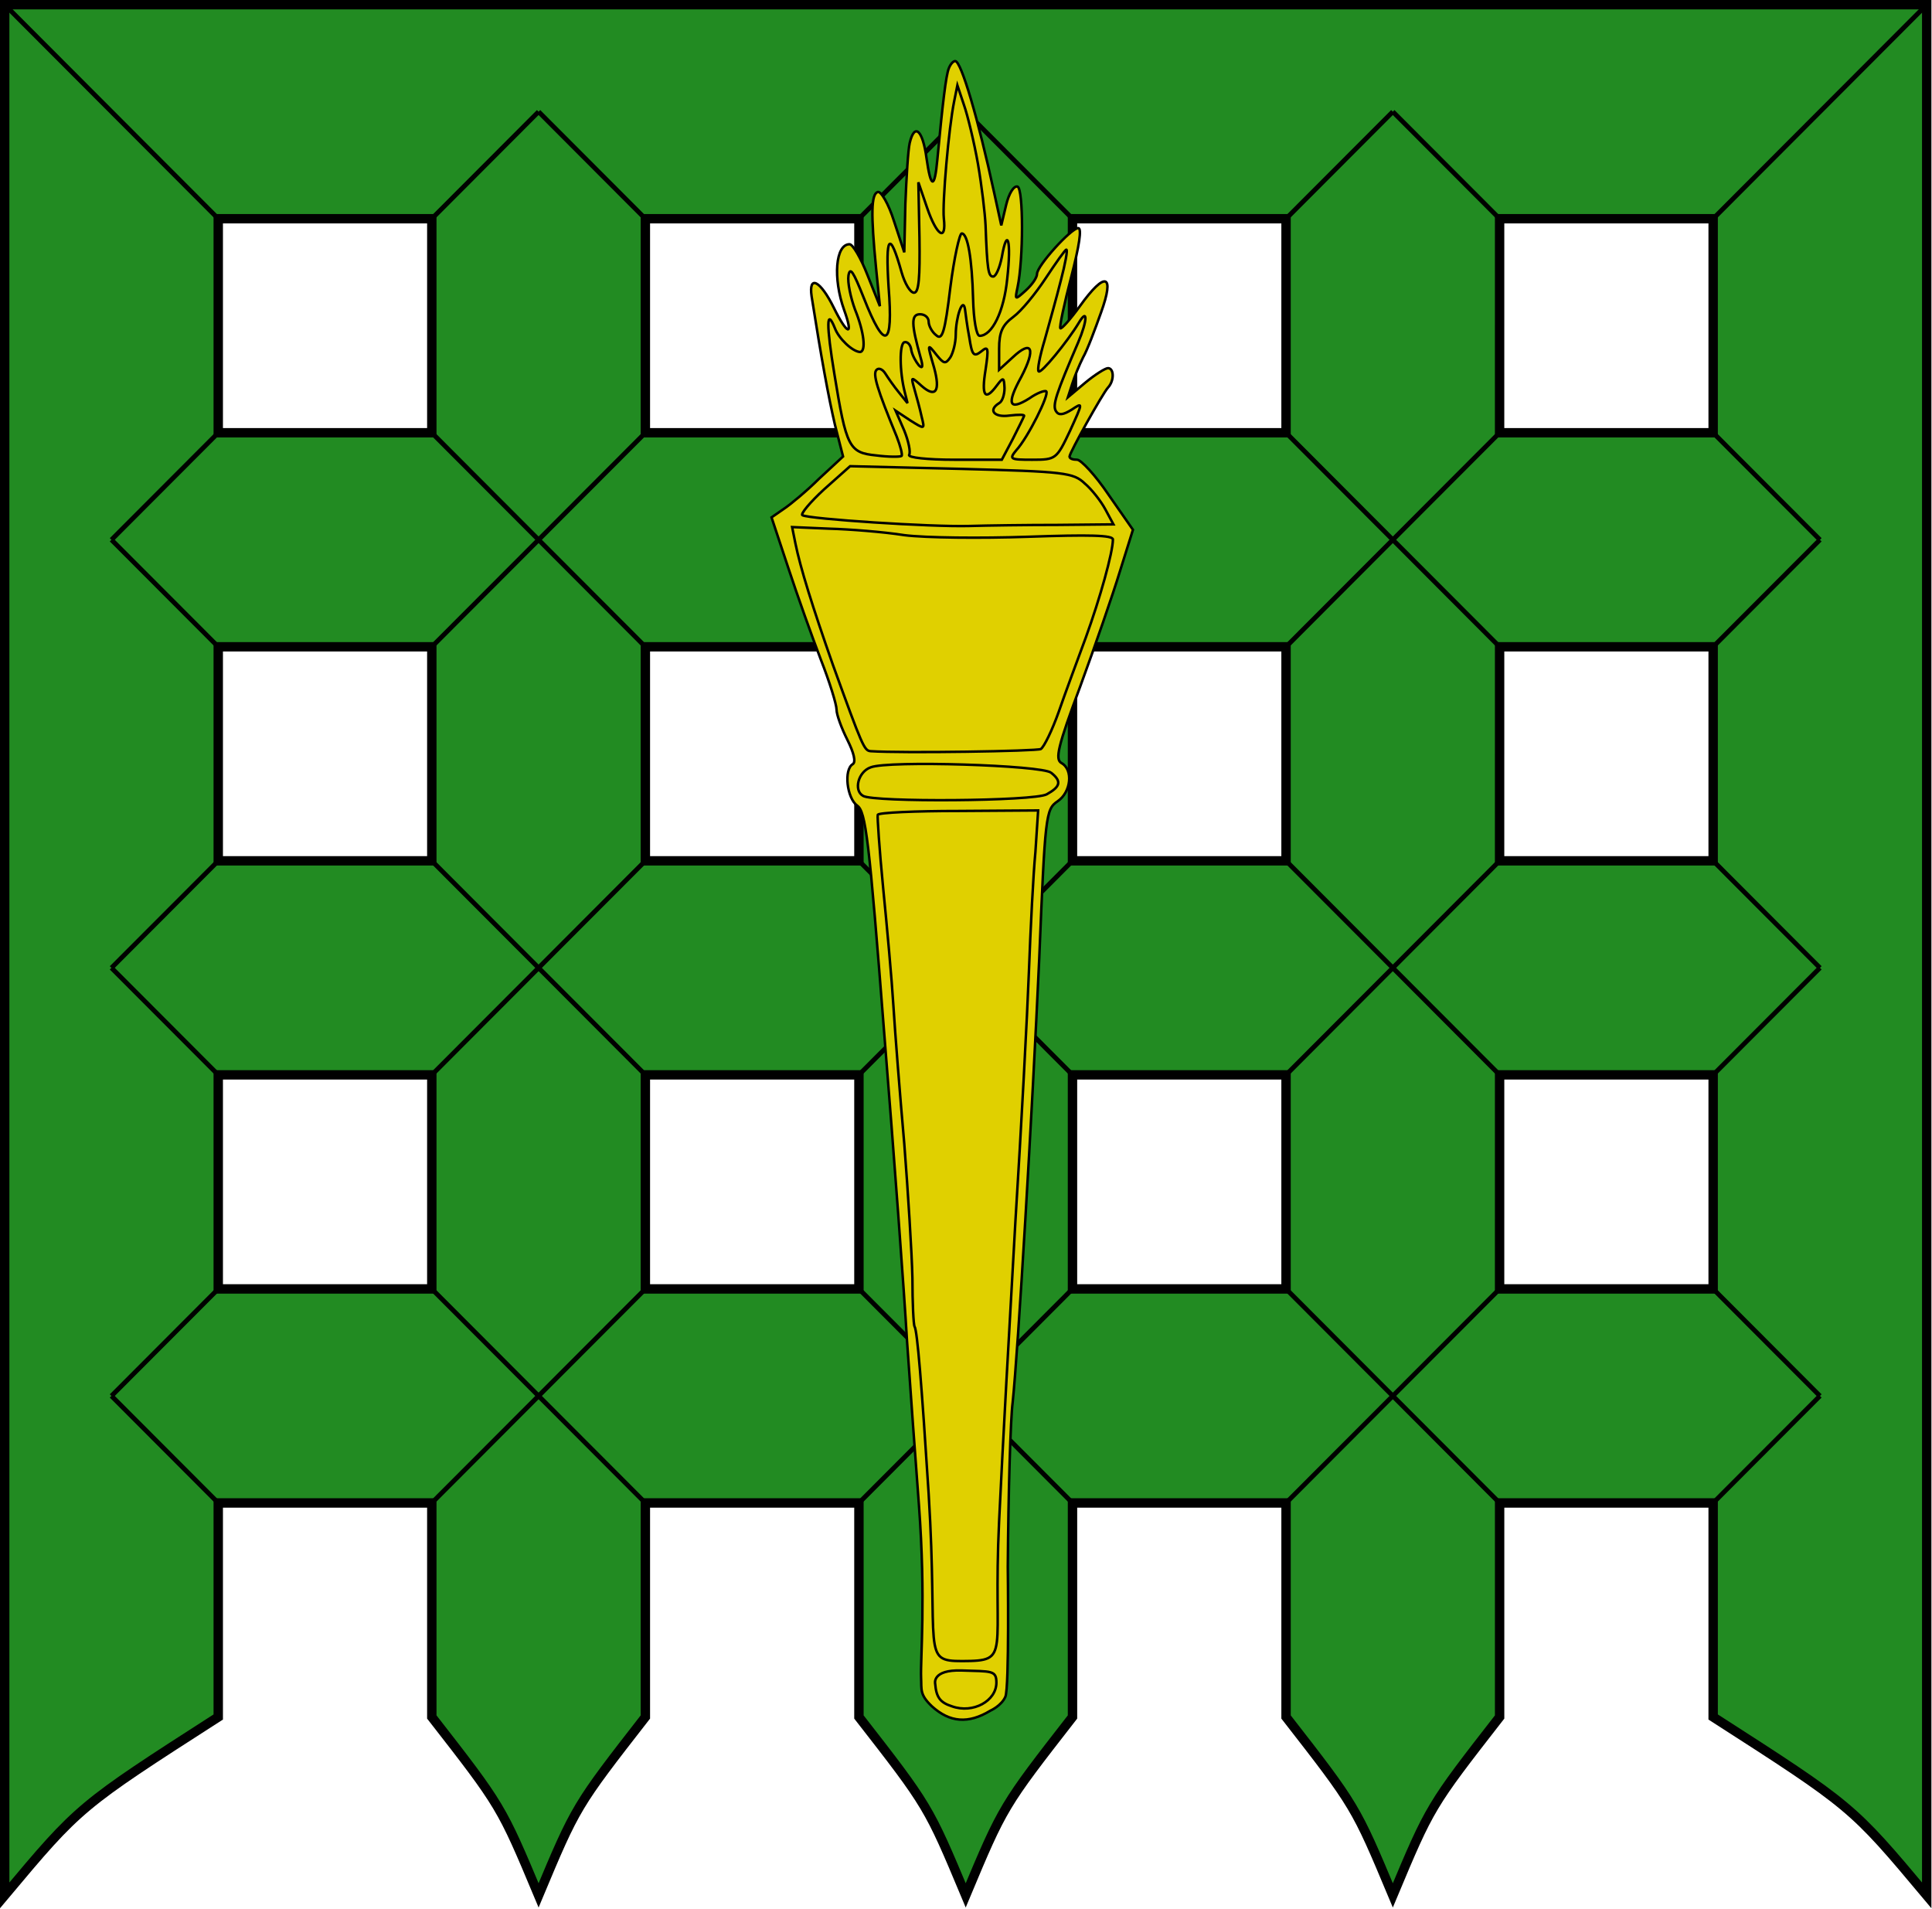 <?xml version="1.0" encoding="UTF-8" standalone="no"?>
<!-- Created with Inkscape (http://www.inkscape.org/) -->

<svg
   xmlns:dc="http://purl.org/dc/elements/1.1/"
   xmlns:cc="http://creativecommons.org/ns#"
   xmlns:rdf="http://www.w3.org/1999/02/22-rdf-syntax-ns#"
   xmlns:svg="http://www.w3.org/2000/svg"
   xmlns="http://www.w3.org/2000/svg"
   xmlns:sodipodi="http://sodipodi.sourceforge.net/DTD/sodipodi-0.dtd"
   xmlns:inkscape="http://www.inkscape.org/namespaces/inkscape"
   width="205.672mm"
   height="203.2mm"
   viewBox="0 0 205.672 203.2"
   version="1.1"
   id="svg1135"
   inkscape:version="0.92.3 (2405546, 2018-03-11)"
   sodipodi:docname="prima-lux-of-unser-hafen.svg"
   inkscape:export-filename="/home/swarren/git_wa/sca-devices-badges/outlands/awards/unser-hafen/guardians-of-the-portcullis-of-unser-hafen.png"
   inkscape:export-xdpi="18.52"
   inkscape:export-ydpi="18.52">
  <defs
     id="defs1129">
    <clipPath
       clipPathUnits="userSpaceOnUse"
       id="clipPath1060">
      <circle
         style="opacity:1;vector-effect:none;fill:none;fill-opacity:1;fill-rule:nonzero;stroke:#000000;stroke-width:1;stroke-linecap:round;stroke-linejoin:bevel;stroke-miterlimit:4;stroke-dasharray:none;stroke-dashoffset:0;stroke-opacity:1"
         id="circle1062"
         cx="-244.685"
         cy="327.808"
         r="53.788" />
    </clipPath>
    <clipPath
       clipPathUnits="userSpaceOnUse"
       id="clipPath1064">
      <circle
         r="53.788"
         cy="327.808"
         cx="-244.685"
         id="circle1066"
         style="opacity:1;vector-effect:none;fill:none;fill-opacity:1;fill-rule:nonzero;stroke:#000000;stroke-width:1;stroke-linecap:round;stroke-linejoin:bevel;stroke-miterlimit:4;stroke-dasharray:none;stroke-dashoffset:0;stroke-opacity:1" />
    </clipPath>
    <clipPath
       clipPathUnits="userSpaceOnUse"
       id="clipPath1068">
      <circle
         style="opacity:1;vector-effect:none;fill:none;fill-opacity:1;fill-rule:nonzero;stroke:#000000;stroke-width:1;stroke-linecap:round;stroke-linejoin:bevel;stroke-miterlimit:4;stroke-dasharray:none;stroke-dashoffset:0;stroke-opacity:1"
         id="circle1070"
         cx="-244.685"
         cy="327.808"
         r="53.788" />
    </clipPath>
    <clipPath
       clipPathUnits="userSpaceOnUse"
       id="clipPath1072">
      <circle
         r="53.788"
         cy="327.808"
         cx="-244.685"
         id="circle1074"
         style="opacity:1;vector-effect:none;fill:none;fill-opacity:1;fill-rule:nonzero;stroke:#000000;stroke-width:1;stroke-linecap:round;stroke-linejoin:bevel;stroke-miterlimit:4;stroke-dasharray:none;stroke-dashoffset:0;stroke-opacity:1" />
    </clipPath>
    <clipPath
       id="artboard_clip_path">
      <path
         id="path1058"
         d="M 76.5 63 L 149.67 63 L 149.67 405 L 76.5 405 Z" />
    </clipPath>
    <clipPath
       clipPathUnits="userSpaceOnUse"
       id="clipPath1181">
      <ellipse
         style="opacity:1;vector-effect:none;fill:#e0d000;fill-opacity:1;fill-rule:nonzero;stroke:#000000;stroke-width:0.5;stroke-linecap:round;stroke-linejoin:bevel;stroke-miterlimit:4;stroke-dasharray:none;stroke-dashoffset:0;stroke-opacity:1"
         id="ellipse1183"
         cx="-194.296"
         cy="197.069"
         rx="39.782"
         ry="10.489" />
    </clipPath>
    <clipPath
       id="artboard_clip_path-6">
      <path
         id="path1288"
         d="M 141.75 61.653 L 222.75 61.653 L 222.75 415.347 L 141.75 415.347 Z" />
    </clipPath>
  </defs>
  <sodipodi:namedview
     id="base"
     pagecolor="#ffffff"
     bordercolor="#666666"
     borderopacity="1.0"
     inkscape:pageopacity="0.0"
     inkscape:pageshadow="2"
     inkscape:zoom="1.4"
     inkscape:cx="65.838516"
     inkscape:cy="422.55165"
     inkscape:document-units="mm"
     inkscape:current-layer="layer1"
     showgrid="false"
     inkscape:window-width="3840"
     inkscape:window-height="2090"
     inkscape:window-x="0"
     inkscape:window-y="41"
     inkscape:window-maximized="1"
     fit-margin-top="0"
     fit-margin-left="0"
     fit-margin-right="0"
     fit-margin-bottom="0"
     inkscape:object-paths="false"
     inkscape:snap-intersection-paths="false"
     inkscape:object-nodes="false" />
  <g
     inkscape:label="Layer 1"
     inkscape:groupmode="layer"
     id="layer1"
     transform="translate(0.177,-1.977)">
    <g
       id="g1550">
      <g
         style="stroke-width:0.988"
         transform="matrix(1.012,0,0,1.012,-0.275,2.08)"
         id="g1863">
        <path
           style="fill:#228b22;fill-opacity:1;stroke:#000000;stroke-width:0.988;stroke-miterlimit:4;stroke-dasharray:none"
           d="M 0.59,0.391 V 180.497 v 18.761 c 7.863,-9.38 7.863,-9.38 22.465,-18.761 v -22.513 h 22.465 v 22.513 c 7.301,9.38 7.301,9.38 11.233,18.761 3.931,-9.38 3.931,-9.38 11.232,-18.761 v -22.513 h 22.465 v 22.513 c 7.301,9.38 7.301,9.38 11.233,18.761 3.931,-9.38 3.932,-9.38 11.233,-18.761 v -22.513 h 22.465 v 22.513 c 7.301,9.38 7.301,9.38 11.232,18.761 3.931,-9.38 3.932,-9.38 11.233,-18.761 V 157.984 H 180.309 v 22.513 c 14.602,9.38 14.602,9.38 22.465,18.761 V 180.497 0.391 H 101.682 Z M 23.055,22.905 H 45.52 V 45.418 H 23.055 Z m 44.93,0 h 22.465 v 22.513 h -22.465 z m 44.93,0 h 22.465 v 22.513 h -22.465 z m 44.93,0 H 180.309 V 45.418 H 157.844 Z M 23.055,67.931 H 45.52 V 90.444 H 23.055 Z m 44.93,0 h 22.465 v 22.513 h -22.465 z m 44.93,0 h 22.465 v 22.513 h -22.465 z m 44.93,0 H 180.309 V 90.444 H 157.844 Z M 23.055,112.957 h 22.465 v 22.514 H 23.055 Z m 44.93,0 h 22.465 v 22.514 h -22.465 z m 44.93,0 h 22.465 v 22.514 h -22.465 z m 44.93,0 H 180.309 v 22.514 h -22.465 z"
           id="path913"
           inkscape:connector-curvature="0" />
        <path
           style="stroke:#000000;stroke-width:0.494;stroke-miterlimit:4;stroke-dasharray:none"
           inkscape:connector-curvature="0"
           d="M 23.055,22.905 0.59,0.392"
           id="path917" />
        <path
           style="stroke:#000000;stroke-width:0.494;stroke-miterlimit:4;stroke-dasharray:none"
           inkscape:connector-curvature="0"
           d="M 45.519,22.905 56.752,11.648"
           id="path919" />
        <path
           style="stroke:#000000;stroke-width:0.494;stroke-miterlimit:4;stroke-dasharray:none"
           inkscape:connector-curvature="0"
           d="M 23.055,45.418 11.822,56.675"
           id="path921" />
        <path
           style="stroke:#000000;stroke-width:0.494;stroke-miterlimit:4;stroke-dasharray:none"
           inkscape:connector-curvature="0"
           d="M 67.984,22.905 56.752,11.648"
           id="path923" />
        <path
           style="stroke:#000000;stroke-width:0.494;stroke-miterlimit:4;stroke-dasharray:none"
           inkscape:connector-curvature="0"
           d="M 90.449,22.905 101.682,11.648"
           id="path925" />
        <path
           style="stroke:#000000;stroke-width:0.494;stroke-miterlimit:4;stroke-dasharray:none"
           inkscape:connector-curvature="0"
           d="M 112.914,22.905 101.682,11.648"
           id="path927" />
        <path
           style="stroke:#000000;stroke-width:0.494;stroke-miterlimit:4;stroke-dasharray:none"
           inkscape:connector-curvature="0"
           d="M 135.379,22.905 146.612,11.648"
           id="path929" />
        <path
           style="stroke:#000000;stroke-width:0.494;stroke-miterlimit:4;stroke-dasharray:none"
           inkscape:connector-curvature="0"
           d="M 157.844,22.905 146.612,11.648"
           id="path931" />
        <path
           style="stroke:#000000;stroke-width:0.494;stroke-miterlimit:4;stroke-dasharray:none"
           inkscape:connector-curvature="0"
           d="m 180.309,45.418 11.232,11.257"
           id="path933" />
        <path
           style="stroke:#000000;stroke-width:0.494;stroke-miterlimit:4;stroke-dasharray:none"
           inkscape:connector-curvature="0"
           d="M 180.309,22.905 202.774,0.392"
           id="path935" />
        <path
           style="stroke:#000000;stroke-width:0.494;stroke-miterlimit:4;stroke-dasharray:none"
           inkscape:connector-curvature="0"
           d="M 23.055,67.931 11.822,56.675"
           id="path937" />
        <path
           style="stroke:#000000;stroke-width:0.494;stroke-miterlimit:4;stroke-dasharray:none"
           inkscape:connector-curvature="0"
           d="M 45.519,67.931 67.984,45.418"
           id="path939" />
        <path
           style="stroke:#000000;stroke-width:0.494;stroke-miterlimit:4;stroke-dasharray:none"
           inkscape:connector-curvature="0"
           d="M 23.055,90.444 11.822,101.701"
           id="path941" />
        <path
           style="stroke:#000000;stroke-width:0.494;stroke-miterlimit:4;stroke-dasharray:none"
           inkscape:connector-curvature="0"
           d="M 67.984,67.931 45.519,45.418"
           id="path943" />
        <path
           style="stroke:#000000;stroke-width:0.494;stroke-miterlimit:4;stroke-dasharray:none"
           inkscape:connector-curvature="0"
           d="M 90.449,67.931 112.914,45.418"
           id="path945" />
        <path
           style="stroke:#000000;stroke-width:0.494;stroke-miterlimit:4;stroke-dasharray:none"
           inkscape:connector-curvature="0"
           d="M 112.914,67.931 90.449,45.418"
           id="path947" />
        <path
           style="stroke:#000000;stroke-width:0.494;stroke-miterlimit:4;stroke-dasharray:none"
           inkscape:connector-curvature="0"
           d="M 135.379,67.931 157.844,45.418"
           id="path949" />
        <path
           style="stroke:#000000;stroke-width:0.494;stroke-miterlimit:4;stroke-dasharray:none"
           inkscape:connector-curvature="0"
           d="M 157.844,67.931 135.379,45.418"
           id="path951" />
        <path
           style="stroke:#000000;stroke-width:0.494;stroke-miterlimit:4;stroke-dasharray:none"
           inkscape:connector-curvature="0"
           d="M 180.309,90.444 191.542,101.701"
           id="path953" />
        <path
           style="stroke:#000000;stroke-width:0.494;stroke-miterlimit:4;stroke-dasharray:none"
           inkscape:connector-curvature="0"
           d="M 180.309,67.931 191.542,56.675"
           id="path955" />
        <path
           style="stroke:#000000;stroke-width:0.494;stroke-miterlimit:4;stroke-dasharray:none"
           inkscape:connector-curvature="0"
           d="M 23.055,112.958 11.822,101.701"
           id="path957" />
        <path
           style="stroke:#000000;stroke-width:0.494;stroke-miterlimit:4;stroke-dasharray:none"
           inkscape:connector-curvature="0"
           d="M 45.519,112.958 67.984,90.444"
           id="path959" />
        <path
           style="stroke:#000000;stroke-width:0.494;stroke-miterlimit:4;stroke-dasharray:none"
           inkscape:connector-curvature="0"
           d="m 23.055,135.471 -11.232,11.257"
           id="path961" />
        <path
           style="stroke:#000000;stroke-width:0.494;stroke-miterlimit:4;stroke-dasharray:none"
           inkscape:connector-curvature="0"
           d="M 67.984,112.958 45.519,90.444"
           id="path963" />
        <path
           style="stroke:#000000;stroke-width:0.494;stroke-miterlimit:4;stroke-dasharray:none"
           inkscape:connector-curvature="0"
           d="M 90.449,112.958 112.914,90.444"
           id="path965" />
        <path
           style="stroke:#000000;stroke-width:0.494;stroke-miterlimit:4;stroke-dasharray:none"
           inkscape:connector-curvature="0"
           d="M 112.914,112.958 90.449,90.444"
           id="path967" />
        <path
           style="stroke:#000000;stroke-width:0.494;stroke-miterlimit:4;stroke-dasharray:none"
           inkscape:connector-curvature="0"
           d="M 135.379,112.958 157.844,90.444"
           id="path969" />
        <path
           style="stroke:#000000;stroke-width:0.494;stroke-miterlimit:4;stroke-dasharray:none"
           inkscape:connector-curvature="0"
           d="M 157.844,112.958 135.379,90.444"
           id="path971" />
        <path
           style="stroke:#000000;stroke-width:0.494;stroke-miterlimit:4;stroke-dasharray:none"
           inkscape:connector-curvature="0"
           d="m 180.309,135.471 11.232,11.257"
           id="path973" />
        <path
           style="stroke:#000000;stroke-width:0.494;stroke-miterlimit:4;stroke-dasharray:none"
           inkscape:connector-curvature="0"
           d="M 180.309,112.958 191.542,101.701"
           id="path975" />
        <path
           style="stroke:#000000;stroke-width:0.494;stroke-miterlimit:4;stroke-dasharray:none"
           inkscape:connector-curvature="0"
           d="M 23.055,157.984 11.822,146.727"
           id="path977" />
        <path
           style="stroke:#000000;stroke-width:0.494;stroke-miterlimit:4;stroke-dasharray:none"
           inkscape:connector-curvature="0"
           d="m 45.519,157.984 22.465,-22.513"
           id="path979" />
        <path
           style="stroke:#000000;stroke-width:0.494;stroke-miterlimit:4;stroke-dasharray:none"
           inkscape:connector-curvature="0"
           d="M 67.984,157.984 45.519,135.471"
           id="path981" />
        <path
           style="stroke:#000000;stroke-width:0.494;stroke-miterlimit:4;stroke-dasharray:none"
           inkscape:connector-curvature="0"
           d="M 90.449,157.984 112.914,135.471"
           id="path983" />
        <path
           style="stroke:#000000;stroke-width:0.494;stroke-miterlimit:4;stroke-dasharray:none"
           inkscape:connector-curvature="0"
           d="M 112.914,157.984 90.449,135.471"
           id="path985" />
        <path
           style="stroke:#000000;stroke-width:0.494;stroke-miterlimit:4;stroke-dasharray:none"
           inkscape:connector-curvature="0"
           d="m 135.379,157.984 22.465,-22.513"
           id="path987" />
        <path
           style="stroke:#000000;stroke-width:0.494;stroke-miterlimit:4;stroke-dasharray:none"
           inkscape:connector-curvature="0"
           d="m 157.844,157.984 -22.465,-22.513"
           id="path989" />
        <path
           style="stroke:#000000;stroke-width:0.494;stroke-miterlimit:4;stroke-dasharray:none"
           inkscape:connector-curvature="0"
           d="m 180.309,157.984 11.232,-11.257"
           id="path991" />
      </g>
      <g
         style="fill:#e0d000;fill-opacity:1;stroke:#000000;stroke-width:0.525;stroke-miterlimit:4;stroke-dasharray:none;stroke-opacity:1"
         transform="matrix(0.506,0,0,0.503,8.975,-23.21)"
         id="Torch">
        <title
           id="title1295">Torch</title>
        <g
           style="fill:#e0d000;fill-opacity:1;stroke:#000000;stroke-width:0.525;stroke-miterlimit:4;stroke-dasharray:none;stroke-opacity:1"
           id="Torch: Layer 2"
           clip-path="url(#artboard_clip_path-6)">
          <title
             id="title1297">Layer 2</title>
          <g
             style="fill:#e0d000;fill-opacity:1;stroke:#000000;stroke-width:0.525;stroke-miterlimit:4;stroke-dasharray:none;stroke-opacity:1"
             id="Group_23">
            <g
               style="fill:#e0d000;fill-opacity:1;stroke:#000000;stroke-width:0.525;stroke-miterlimit:4;stroke-dasharray:none;stroke-opacity:1"
               id="Graphic_32">
              <path
                 style="fill:#e0d000;fill-opacity:1;stroke:#000000;stroke-width:0.525;stroke-miterlimit:4;stroke-dasharray:none;stroke-opacity:1"
                 inkscape:connector-curvature="0"
                 d="m 181.509,64.596 c -0.57,1.482 -1.254,7.068 -2.394,19.267 -0.57,6.27 -1.368,6.156 -2.28,-0.342 -0.798,-5.928 -2.508,-7.524 -3.534,-3.192 -0.342,1.482 -0.684,7.182 -0.912,12.882 l -0.228,10.26 -2.166,-6.612 c -1.14,-3.648 -2.736,-6.384 -3.42,-6.156 -1.368,0.456 -1.482,4.446 -0.342,16.189 l 0.798,7.98 -2.622,-6.612 c -1.368,-3.534 -3.078,-6.498 -3.762,-6.498 -2.964,0 -3.534,7.182 -1.14,13.909 2.052,5.7 0.684,5.358 -2.166,-0.456 -2.85,-5.814 -5.358,-7.068 -4.674,-2.394 2.052,13.111 3.534,21.205 4.902,27.133 l 1.71,6.726 -5.016,4.674 c -2.622,2.622 -6.042,5.472 -7.41,6.384 l -2.622,1.824 3.534,10.716 c 1.938,5.928 5.016,14.593 6.84,19.381 1.824,4.674 3.306,9.462 3.306,10.602 0,1.026 1.026,3.876 2.28,6.384 1.368,2.736 1.824,4.674 1.14,5.13 -1.938,1.14 -1.254,7.182 0.912,8.778 1.824,1.254 2.508,7.068 5.7,48.224 2.052,25.651 4.218,54.95 4.788,64.982 0.684,10.032 1.824,25.651 2.508,34.771 1.482,19.951 0.297,32.559 0.456,36.595 0.13,2.527 -0.342,3.534 2.28,6.042 3.762,3.42 7.638,3.762 12.312,0.912 0,0 2.29,-1.013 3.138,-2.928 0.849,-1.915 0.51,-27.511 0.51,-27.511 0.114,-15.733 0.57,-31.351 1.026,-34.771 1.14,-10.944 4.104,-60.992 5.586,-93.826 1.254,-30.553 1.368,-31.693 3.876,-33.403 2.85,-1.938 3.306,-6.726 0.798,-8.094 -1.368,-0.798 -0.798,-3.42 3.99,-16.303 3.078,-8.436 6.84,-19.381 8.322,-24.283 l 2.736,-8.778 -5.13,-7.41 c -2.736,-4.104 -5.814,-7.41 -6.612,-7.41 -0.912,0 -1.596,-0.228 -1.596,-0.684 0,-0.798 6.954,-13.338 8.094,-14.593 1.368,-1.482 1.254,-4.104 0,-4.104 -0.57,0 -2.736,1.368 -4.788,3.078 l -3.648,3.078 0.912,-2.85 c 0.456,-1.482 1.482,-3.99 2.28,-5.586 0.912,-1.596 2.508,-5.928 3.762,-9.462 2.964,-8.208 0.912,-8.892 -4.446,-1.368 -2.052,2.85 -3.876,4.902 -4.104,4.674 -0.228,-0.228 0.798,-5.13 2.28,-10.83 1.71,-6.612 2.28,-10.374 1.482,-10.374 -1.482,0 -8.664,7.98 -8.664,9.69 0,0.798 -1.026,2.28 -2.394,3.534 -2.28,2.052 -2.28,2.052 -1.71,-0.684 1.254,-5.928 1.254,-20.863 0,-21.319 -0.798,-0.228 -1.824,1.482 -2.394,3.876 l -1.026,4.332 -1.482,-6.84 C 187.665,75.084 184.131,63 182.877,63 c -0.456,0 -1.026,0.684 -1.368,1.596 z"
                 id="path1299" />
            </g>
            <g
               style="fill:#e0d000;fill-opacity:1;stroke:#000000;stroke-width:0.525;stroke-miterlimit:4;stroke-dasharray:none;stroke-opacity:1"
               id="Graphic_31">
              <path
                 style="fill:#e0d000;fill-opacity:1;stroke:#000000;stroke-width:0.525;stroke-miterlimit:4;stroke-dasharray:none;stroke-opacity:1"
                 inkscape:connector-curvature="0"
                 d="m 187.665,84.775 c 0.798,4.674 1.482,10.488 1.596,12.996 0.342,9.348 0.57,10.83 1.596,10.83 0.57,0 1.368,-1.824 1.824,-4.104 1.14,-6.612 2.052,-3.534 1.14,4.56 -0.684,6.954 -3.192,12.084 -5.814,12.084 -0.684,0 -1.254,-3.42 -1.368,-7.752 -0.228,-8.664 -1.14,-13.909 -2.394,-13.909 -0.456,0 -1.596,5.13 -2.394,11.4 -1.14,9.576 -1.71,11.286 -2.964,10.146 -0.912,-0.684 -1.596,-2.052 -1.596,-2.85 0,-0.912 -0.798,-1.596 -1.824,-1.596 -1.938,0 -1.824,2.166 0.114,9.12 0.57,1.938 0.456,2.508 -0.342,1.71 -0.57,-0.684 -1.368,-2.052 -1.596,-3.192 -0.114,-1.14 -0.798,-1.938 -1.482,-1.71 -1.026,0.342 -1.026,6.156 0.114,10.602 l 0.57,2.28 -1.824,-2.28 c -1.026,-1.254 -2.28,-3.078 -2.85,-3.99 -0.57,-0.912 -1.368,-1.254 -1.824,-0.798 -0.912,0.798 0.114,4.104 4.218,14.137 0.798,2.052 1.254,3.876 1.026,4.104 -0.342,0.228 -2.736,0.228 -5.358,-0.114 -5.7,-0.57 -6.27,-1.71 -8.778,-17.215 -1.71,-10.374 -1.71,-14.251 0.114,-9.69 0.798,2.166 3.648,4.902 5.244,5.016 1.368,0 0.912,-4.218 -1.026,-9.006 -0.912,-2.508 -1.596,-5.7 -1.368,-7.182 0.342,-1.938 1.026,-0.798 3.192,4.674 4.446,11.4 6.27,10.716 5.244,-2.28 -0.684,-10.944 0.228,-12.084 2.736,-3.078 0.684,2.394 1.824,4.332 2.622,4.332 1.026,0 1.254,-3.192 1.14,-11.628 l -0.228,-11.742 1.824,5.358 c 2.052,6.042 4.104,7.296 3.534,2.28 -0.342,-3.306 1.026,-19.153 2.166,-24.739 l 0.684,-3.42 1.368,4.104 c 0.798,2.28 2.166,7.98 2.964,12.54 z"
                 id="path1302" />
            </g>
            <g
               style="fill:#e0d000;fill-opacity:1;stroke:#000000;stroke-width:0.525;stroke-miterlimit:4;stroke-dasharray:none;stroke-opacity:1"
               id="Graphic_30">
              <path
                 style="fill:#e0d000;fill-opacity:1;stroke:#000000;stroke-width:0.525;stroke-miterlimit:4;stroke-dasharray:none;stroke-opacity:1"
                 inkscape:connector-curvature="0"
                 d="m 205.108,109.4 c -0.912,3.648 -2.508,9.348 -3.42,12.654 -1.026,3.42 -1.596,6.384 -1.254,6.612 0.456,0.57 6.042,-6.27 8.436,-10.26 1.938,-3.306 1.824,-0.456 -0.114,4.104 -4.674,10.944 -5.472,13.338 -4.674,14.593 0.57,0.912 1.482,0.798 3.306,-0.342 2.394,-1.596 2.394,-1.596 -0.342,4.446 -2.85,6.042 -2.964,6.156 -7.98,6.156 -4.674,0 -4.902,-0.114 -3.306,-2.052 2.394,-2.622 6.954,-11.742 6.27,-12.426 -0.342,-0.228 -1.938,0.342 -3.534,1.482 -4.332,2.736 -4.902,1.254 -1.71,-4.56 3.078,-5.928 2.28,-7.98 -1.824,-4.104 l -2.85,2.622 v -4.446 c 0,-3.534 0.684,-5.016 2.964,-6.726 1.71,-1.254 4.674,-4.902 6.84,-8.208 2.166,-3.306 4.104,-6.042 4.332,-6.042 0.342,0 -0.228,2.964 -1.14,6.498 z"
                 id="path1305" />
            </g>
            <g
               style="fill:#e0d000;fill-opacity:1;stroke:#000000;stroke-width:0.525;stroke-miterlimit:4;stroke-dasharray:none;stroke-opacity:1"
               id="Graphic_29">
              <path
                 style="fill:#e0d000;fill-opacity:1;stroke:#000000;stroke-width:0.525;stroke-miterlimit:4;stroke-dasharray:none;stroke-opacity:1"
                 inkscape:connector-curvature="0"
                 d="m 185.841,121.484 c 0.57,3.762 0.912,4.218 2.508,2.964 1.482,-1.254 1.596,-0.798 0.912,3.876 -0.912,5.586 -0.114,6.726 2.394,3.306 1.368,-1.824 1.482,-1.71 1.596,0.57 0,1.368 -0.456,2.85 -1.14,3.192 -2.394,1.482 -1.026,3.078 2.166,2.622 1.938,-0.228 3.306,-0.228 3.078,0.114 -0.114,0.342 -1.254,2.622 -2.394,4.902 l -2.28,4.332 h -10.032 c -5.586,0 -9.804,-0.456 -9.462,-1.026 0.342,-0.57 -0.114,-2.85 -1.026,-5.13 l -1.824,-4.218 3.078,2.052 c 3.078,1.938 3.078,1.938 2.394,-0.798 -0.342,-1.596 -1.026,-4.104 -1.482,-5.7 -0.798,-2.85 -0.798,-2.85 1.482,-0.798 2.964,2.622 3.99,1.14 2.622,-3.876 -1.482,-5.13 -1.482,-5.244 0.57,-2.622 1.482,1.824 1.824,1.938 2.85,0.456 0.57,-0.912 1.14,-3.078 1.14,-4.788 0,-3.648 1.482,-8.094 1.938,-5.472 0.114,0.912 0.456,3.648 0.912,6.042 z"
                 id="path1308" />
            </g>
            <g
               style="fill:#e0d000;fill-opacity:1;stroke:#000000;stroke-width:0.525;stroke-miterlimit:4;stroke-dasharray:none;stroke-opacity:1"
               id="Graphic_28">
              <path
                 style="fill:#e0d000;fill-opacity:1;stroke:#000000;stroke-width:0.525;stroke-miterlimit:4;stroke-dasharray:none;stroke-opacity:1"
                 inkscape:connector-curvature="0"
                 d="m 210.124,152.379 c 1.482,1.254 3.42,3.762 4.332,5.472 l 1.71,3.192 -11.742,0.114 c -6.498,0 -14.821,0.114 -18.583,0.228 -8.208,0.228 -33.745,-1.482 -35.113,-2.28 -0.456,-0.228 1.596,-2.736 4.56,-5.472 l 5.472,-4.902 23.371,0.57 c 21.775,0.57 23.599,0.798 25.993,3.078 z"
                 id="path1311" />
            </g>
            <g
               style="fill:#e0d000;fill-opacity:1;stroke:#000000;stroke-width:0.525;stroke-miterlimit:4;stroke-dasharray:none;stroke-opacity:1"
               id="Graphic_27">
              <path
                 style="fill:#e0d000;fill-opacity:1;stroke:#000000;stroke-width:0.525;stroke-miterlimit:4;stroke-dasharray:none;stroke-opacity:1"
                 inkscape:connector-curvature="0"
                 d="m 172.161,163.324 c 4.446,0.57 16.075,0.684 25.993,0.342 12.996,-0.456 17.899,-0.342 17.899,0.57 0,2.736 -2.736,12.54 -5.7,20.749 -1.71,4.674 -4.332,11.742 -5.7,15.733 -1.368,3.876 -3.078,7.41 -3.762,7.866 -0.798,0.456 -29.071,0.912 -35.797,0.456 -1.368,-0.114 -1.71,-0.912 -7.98,-18.355 -4.218,-12.084 -6.84,-20.521 -7.866,-25.651 l -0.684,-3.42 7.866,0.342 c 4.218,0.114 11.4,0.684 15.733,1.368 z"
                 id="path1314" />
            </g>
            <g
               style="fill:#e0d000;fill-opacity:1;stroke:#000000;stroke-width:0.525;stroke-miterlimit:4;stroke-dasharray:none;stroke-opacity:1"
               id="Graphic_26">
              <path
                 style="fill:#e0d000;fill-opacity:1;stroke:#000000;stroke-width:0.525;stroke-miterlimit:4;stroke-dasharray:none;stroke-opacity:1"
                 inkscape:connector-curvature="0"
                 d="m 203.056,213.6 c 2.28,1.824 1.938,2.964 -0.912,4.56 -2.622,1.482 -36.481,1.71 -38.647,0.342 -2.052,-1.14 -1.026,-5.13 1.596,-6.042 3.648,-1.482 36.025,-0.456 37.963,1.14 z"
                 id="path1317" />
            </g>
            <g
               style="fill:#e0d000;fill-opacity:1;stroke:#000000;stroke-width:0.525;stroke-miterlimit:4;stroke-dasharray:none;stroke-opacity:1"
               id="Graphic_25">
              <path
                 style="fill:#e0d000;fill-opacity:1;stroke:#000000;stroke-width:0.525;stroke-miterlimit:4;stroke-dasharray:none;stroke-opacity:1"
                 inkscape:connector-curvature="0"
                 d="m 199.75,230.358 c -0.456,4.788 -1.026,16.189 -1.368,25.309 -0.342,9.12 -1.596,32.947 -2.85,53.012 -1.14,20.065 -2.736,48.566 -3.42,63.272 -1.368,28.615 2.7,29.599 -7.756,29.641 -8.646,0.035 -5.012,-1.824 -7.064,-35.341 -1.482,-23.371 -2.394,-34.543 -2.964,-35.455 -0.228,-0.342 -0.456,-5.016 -0.456,-10.26 -0.114,-5.244 -0.912,-18.013 -1.71,-28.387 -0.912,-10.374 -1.938,-23.485 -2.28,-29.071 -0.342,-5.7 -1.368,-16.987 -2.166,-25.081 -0.798,-8.208 -1.254,-15.163 -1.14,-15.505 0.228,-0.456 7.98,-0.798 17.101,-0.798 l 16.645,-0.114 z"
                 id="path1320" />
            </g>
            <g
               style="fill:#e0d000;fill-opacity:1;stroke:#000000;stroke-width:0.525;stroke-miterlimit:4;stroke-dasharray:none;stroke-opacity:1"
               id="Graphic_24">
              <path
                 style="fill:#e0d000;fill-opacity:1;stroke:#000000;stroke-width:0.525;stroke-miterlimit:4;stroke-dasharray:none;stroke-opacity:1"
                 inkscape:connector-curvature="0"
                 d="m 191.541,406.153 c 0,3.876 -4.902,6.612 -9.348,5.016 -2.508,-0.798 -3.306,-1.938 -3.534,-4.788 0,0 -0.741,-3 5.575,-2.797 6.316,0.203 7.307,-0.053 7.307,2.57 z"
                 id="path1323" />
            </g>
          </g>
        </g>
      </g>
    </g>
  </g>
</svg>
